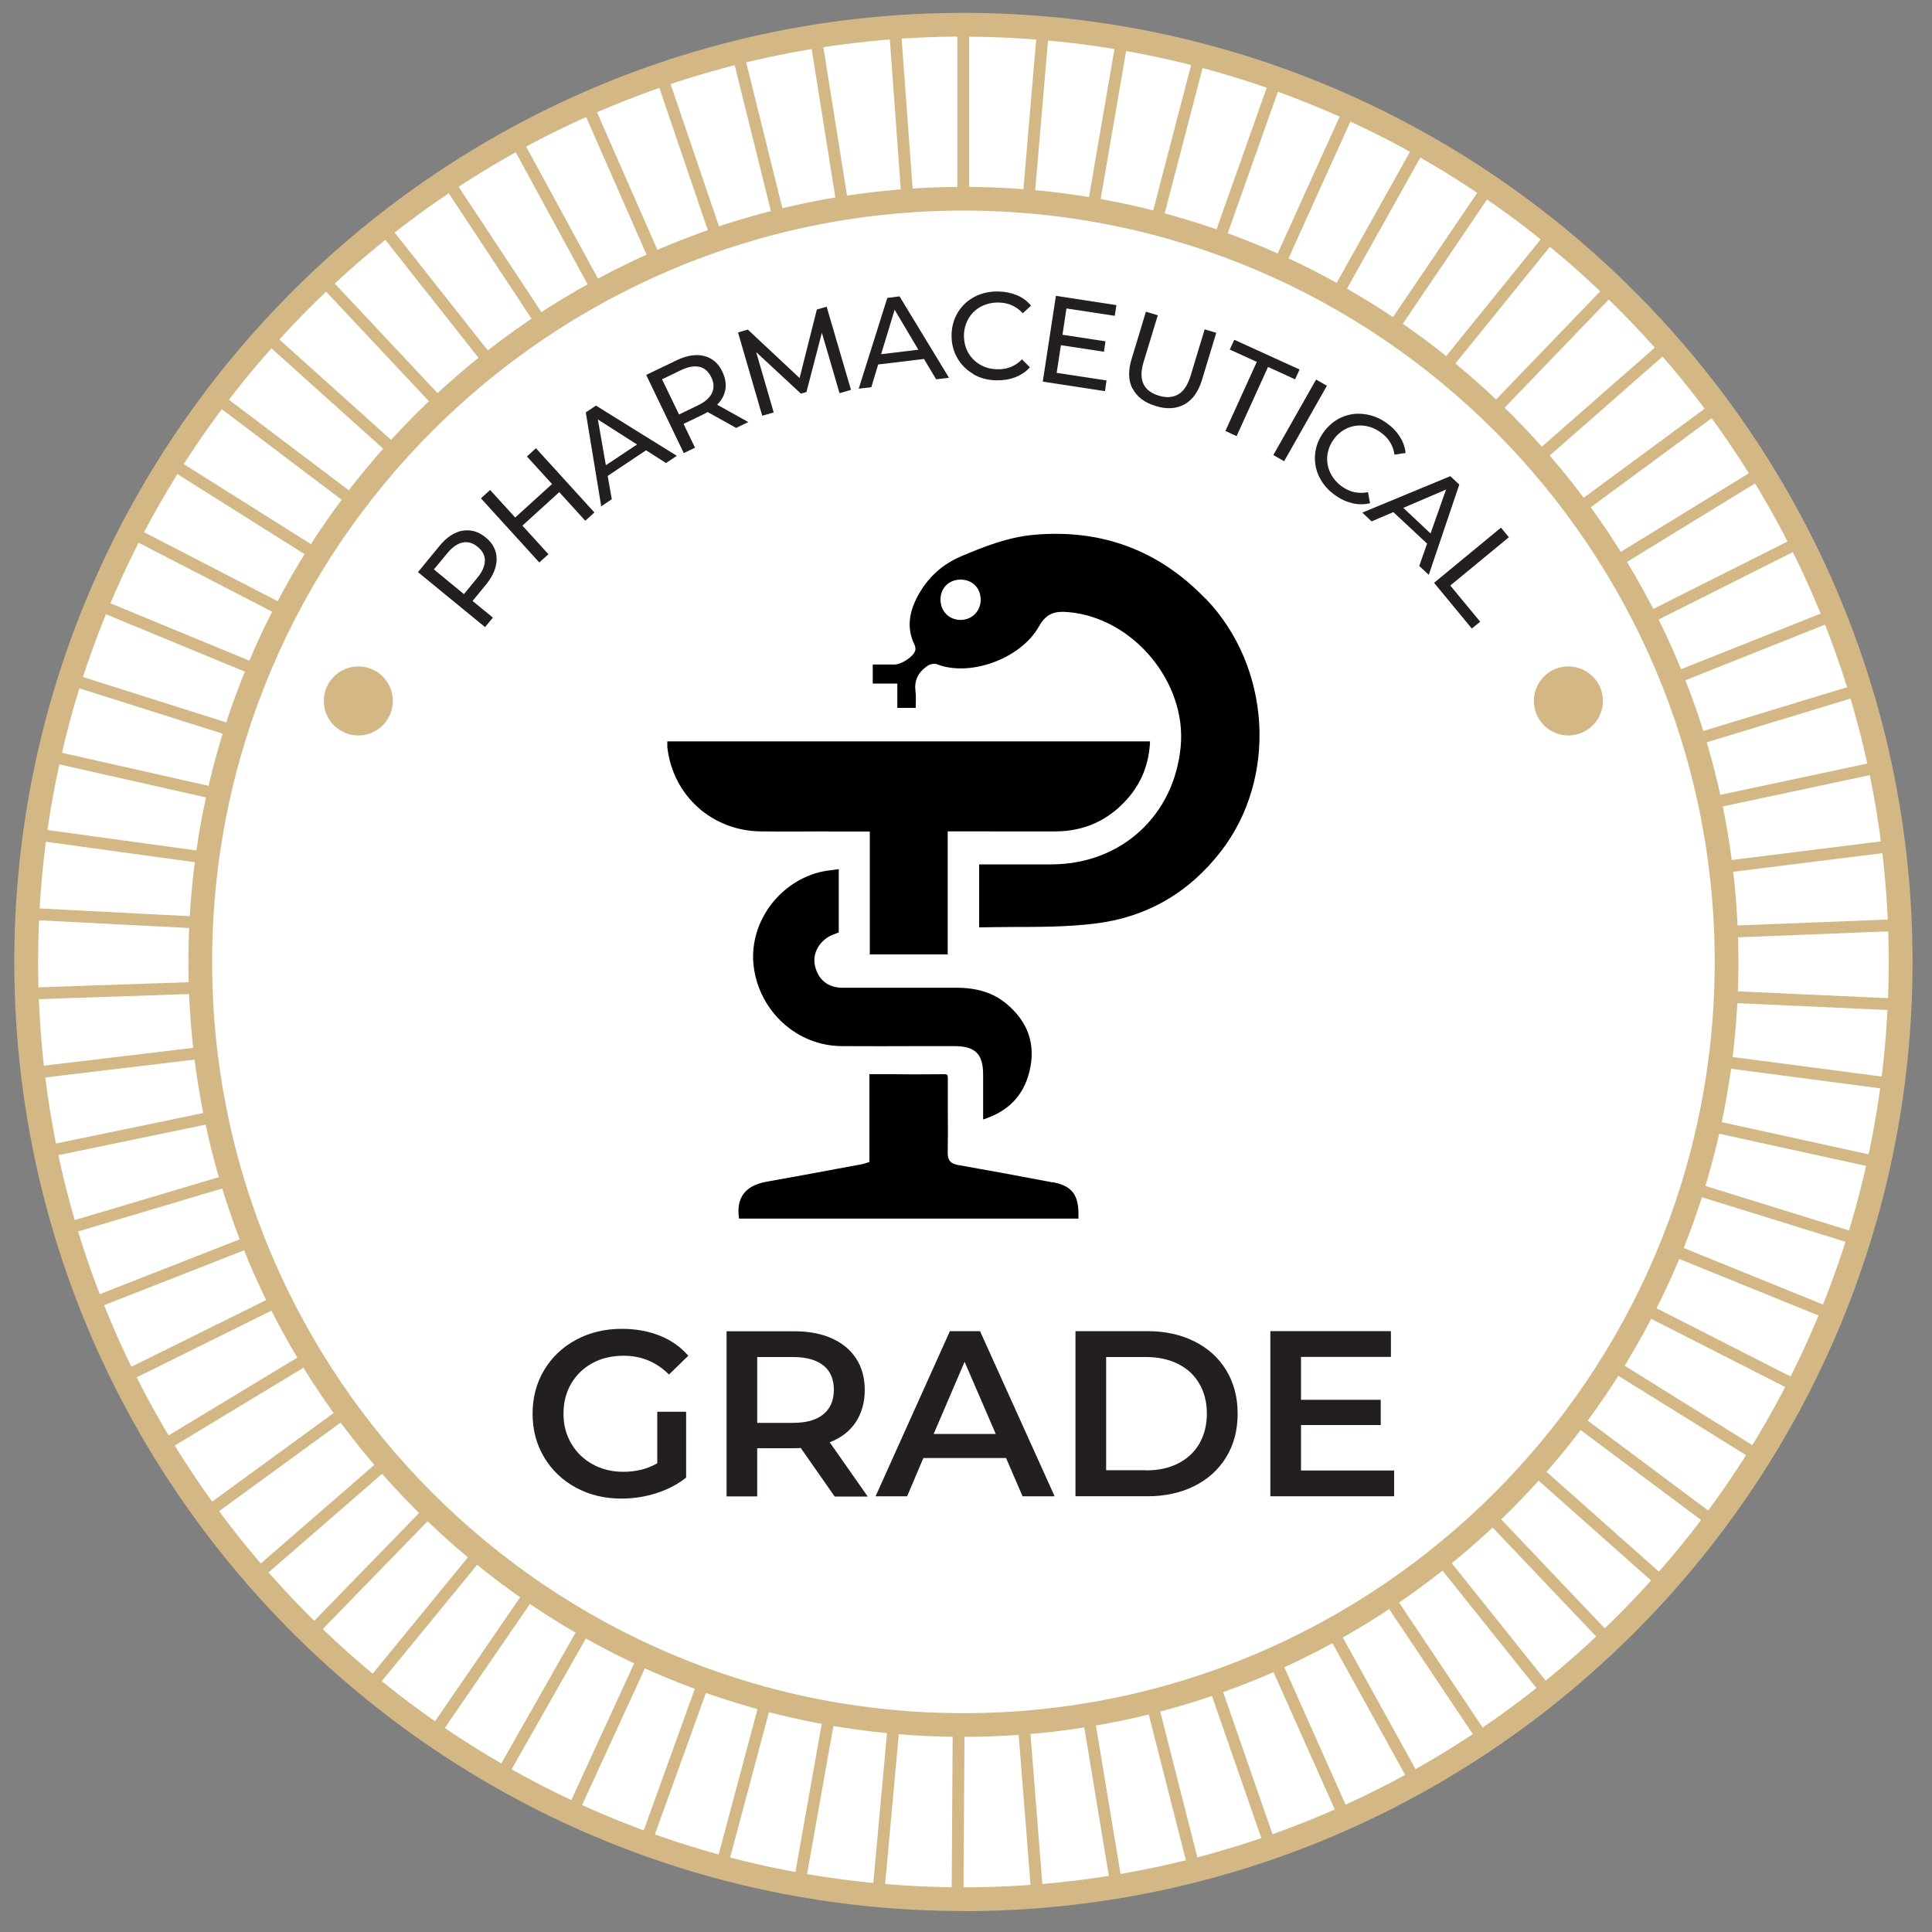 <?xml version="1.0" encoding="UTF-8"?>
<svg id="Layer_1" data-name="Layer 1" xmlns="http://www.w3.org/2000/svg" xmlns:xlink="http://www.w3.org/1999/xlink" viewBox="0 0 150 150">
  <rect x="0" y="0" width="150" height="150" fill="#808080" stroke="none"/>
  <defs>
    <style>
      .cls-1, .cls-2, .cls-3, .cls-4, .cls-5 {
        stroke-width: 0px;
      }

      .cls-2 {
        fill: none;
      }

      .cls-3 {
        fill: #fff;
      }

      .cls-4 {
        fill: #231f20;
      }

      .cls-6 {
        clip-path: url(#clippath);
      }

      .cls-5 {
        fill: #d3b885;
      }
    </style>
    <clipPath id="clippath">
      <path class="cls-2" d="m74.8,1.92C34.61,1.92,2.03,34.5,2.03,74.69s32.58,72.76,72.76,72.76,72.76-32.58,72.76-72.76S114.98,1.92,74.8,1.92Zm0,132.01c-32.72,0-59.25-26.53-59.25-59.25S42.07,15.44,74.8,15.44s59.25,26.53,59.25,59.25-26.53,59.25-59.25,59.25Z"/>
    </clipPath>
  </defs>
  <circle class="cls-3" cx="74.34" cy="74.61" r="72.84"/>
  <g>
    <g>
      <path class="cls-5" d="m74.8,148.37C34.16,148.37,1.11,115.32,1.11,74.69S34.16,1,74.8,1s73.69,33.06,73.69,73.69-33.06,73.69-73.69,73.69Zm0-145.53C35.18,2.85,2.96,35.07,2.96,74.69s32.23,71.84,71.84,71.84,71.84-32.23,71.84-71.84S114.41,2.85,74.8,2.85Zm0,132.01c-33.18,0-60.17-26.99-60.17-60.17S41.62,14.51,74.8,14.51s60.17,26.99,60.17,60.17-26.99,60.17-60.17,60.17Zm0-118.5c-32.16,0-58.33,26.16-58.33,58.33s26.17,58.33,58.33,58.33,58.33-26.16,58.33-58.33-26.16-58.33-58.33-58.33Z"/>
      <g class="cls-6">
        <g>
          <rect class="cls-5" x="74.33" y="-6.46" width=".92" height="81.15"/>
          <rect class="cls-5" x="37.67" y="33.8" width="81.15" height=".92" transform="translate(37.44 109.29) rotate(-85.11)"/>
          <rect class="cls-5" x="41.09" y="34.24" width="81.15" height=".92" transform="translate(33.62 109.29) rotate(-80.23)"/>
          <rect class="cls-5" x="44.46" y="34.96" width="81.15" height=".92" transform="translate(29.31 108.78) rotate(-75.39)"/>
          <rect class="cls-5" x="47.76" y="35.98" width="81.15" height=".92" transform="translate(24.49 107.53) rotate(-70.49)"/>
          <rect class="cls-5" x="50.96" y="37.27" width="81.15" height=".92" transform="translate(19.42 105.57) rotate(-65.65)"/>
          <rect class="cls-5" x="54.04" y="38.82" width="81.15" height=".92" transform="translate(14.13 102.67) rotate(-60.77)"/>
          <rect class="cls-5" x="56.98" y="40.63" width="81.15" height=".92" transform="translate(8.8 98.78) rotate(-55.87)"/>
          <rect class="cls-5" x="59.75" y="42.69" width="81.15" height=".92" transform="translate(3.66 93.98) rotate(-51.01)"/>
          <rect class="cls-5" x="62.34" y="44.97" width="81.15" height=".92" transform="translate(-1.19 88.07) rotate(-46.09)"/>
          <rect class="cls-5" x="64.72" y="47.47" width="81.15" height=".92" transform="translate(-5.47 81.32) rotate(-41.25)"/>
          <rect class="cls-5" x="66.89" y="50.16" width="81.15" height=".92" transform="translate(-9.08 73.59) rotate(-36.37)"/>
          <rect class="cls-5" x="68.81" y="53.02" width="81.15" height=".92" transform="translate(-11.82 65.07) rotate(-31.52)"/>
          <rect class="cls-5" x="70.49" y="56.03" width="81.15" height=".92" transform="translate(-13.54 55.88) rotate(-26.68)"/>
          <rect class="cls-5" x="71.9" y="59.18" width="81.15" height=".92" transform="translate(-14.09 45.86) rotate(-21.72)"/>
          <rect class="cls-5" x="73.05" y="62.44" width="81.15" height=".92" transform="translate(-13.39 35.79) rotate(-16.92)"/>
          <rect class="cls-5" x="73.91" y="65.78" width="81.15" height=".92" transform="translate(-11.29 25.3) rotate(-12.02)"/>
          <rect class="cls-5" x="74.48" y="69.18" width="81.15" height=".92" transform="translate(-7.74 14.79) rotate(-7.11)"/>
          <rect class="cls-5" x="74.76" y="72.62" width="81.15" height=".92" transform="translate(-2.79 4.61) rotate(-2.26)"/>
          <rect class="cls-5" x="114.87" y="35.96" width=".92" height="81.15" transform="translate(33.63 188.26) rotate(-87.39)"/>
          <rect class="cls-5" x="114.56" y="39.4" width=".92" height="81.15" transform="translate(20.76 183.6) rotate(-82.52)"/>
          <rect class="cls-5" x="113.97" y="42.79" width=".92" height="81.15" transform="translate(8.5 177.31) rotate(-77.64)"/>
          <rect class="cls-5" x="113.09" y="46.13" width=".92" height="81.15" transform="translate(-2.9 169.48) rotate(-72.77)"/>
          <rect class="cls-5" x="111.93" y="49.38" width=".92" height="81.15" transform="translate(-13.25 160.23) rotate(-67.9)"/>
          <rect class="cls-5" x="110.49" y="52.52" width=".92" height="81.15" transform="translate(-22.34 149.74) rotate(-63.02)"/>
          <rect class="cls-5" x="108.8" y="55.52" width=".92" height="81.15" transform="translate(-30.03 138.19) rotate(-58.15)"/>
          <rect class="cls-5" x="106.85" y="58.38" width=".92" height="81.15" transform="translate(-36.17 125.79) rotate(-53.27)"/>
          <rect class="cls-5" x="104.67" y="61.05" width=".92" height="81.15" transform="translate(-40.66 112.77) rotate(-48.4)"/>
          <rect class="cls-5" x="102.28" y="63.53" width=".92" height="81.15" transform="translate(-43.45 99.37) rotate(-43.53)"/>
          <rect class="cls-5" x="99.68" y="65.8" width=".92" height="81.15" transform="translate(-44.51 85.84) rotate(-38.65)"/>
          <rect class="cls-5" x="96.89" y="67.84" width=".92" height="81.15" transform="translate(-43.84 72.42) rotate(-33.78)"/>
          <rect class="cls-5" x="93.94" y="69.63" width=".92" height="81.15" transform="translate(-41.51 59.36) rotate(-28.9)"/>
          <rect class="cls-5" x="90.86" y="71.17" width=".92" height="81.15" transform="translate(-37.59 46.87) rotate(-24.03)"/>
          <rect class="cls-5" x="87.65" y="72.44" width=".92" height="81.15" transform="translate(-32.2 35.17) rotate(-19.15)"/>
          <rect class="cls-5" x="84.34" y="73.43" width=".92" height="81.15" transform="translate(-25.5 24.44) rotate(-14.28)"/>
          <rect class="cls-5" x="80.96" y="74.14" width=".92" height="81.15" transform="translate(-17.65 14.85) rotate(-9.41)"/>
          <rect class="cls-5" x="77.54" y="74.56" width=".92" height="81.15" transform="translate(-8.85 6.52) rotate(-4.53)"/>
          <rect class="cls-5" x="33.98" y="114.8" width="81.15" height=".92" transform="translate(-41.18 189.08) rotate(-89.64)"/>
          <rect class="cls-5" x="30.53" y="114.63" width="81.15" height=".92" transform="translate(-49.97 175.46) rotate(-84.79)"/>
          <rect class="cls-5" x="27.11" y="114.17" width="81.15" height=".92" transform="translate(-57.03 161.19) rotate(-79.91)"/>
          <rect class="cls-5" x="23.74" y="113.42" width="81.15" height=".92" transform="translate(-62.31 146.63) rotate(-75.04)"/>
          <rect class="cls-5" x="20.45" y="112.39" width="81.15" height=".92" transform="translate(-65.84 131.96) rotate(-70.16)"/>
          <rect class="cls-5" x="17.26" y="111.08" width="81.15" height=".92" transform="translate(-67.67 117.52) rotate(-65.32)"/>
          <rect class="cls-5" x="14.19" y="109.51" width="81.15" height=".92" transform="translate(-67.91 103.26) rotate(-60.4)"/>
          <rect class="cls-5" x="11.26" y="107.68" width="81.15" height=".92" transform="translate(-66.66 89.69) rotate(-55.54)"/>
          <rect class="cls-5" x="8.5" y="105.61" width="81.15" height=".92" transform="translate(-64.08 76.83) rotate(-50.68)"/>
          <rect class="cls-5" x="5.93" y="103.31" width="81.15" height=".92" transform="translate(-60.31 64.76) rotate(-45.8)"/>
          <rect class="cls-5" x="3.56" y="100.8" width="81.15" height=".92" transform="translate(-55.57 53.72) rotate(-40.96)"/>
          <rect class="cls-5" x="1.41" y="98.1" width="81.15" height=".92" transform="translate(-50 43.64) rotate(-36.09)"/>
          <rect class="cls-5" x="-.5" y="95.22" width="81.15" height=".92" transform="translate(-43.72 34.52) rotate(-31.15)"/>
          <rect class="cls-5" x="-2.16" y="92.2" width="81.15" height=".92" transform="translate(-37.12 26.66) rotate(-26.33)"/>
          <rect class="cls-5" x="-3.55" y="89.04" width="81.15" height=".92" transform="translate(-30.11 19.68) rotate(-21.4)"/>
          <rect class="cls-5" x="-4.67" y="85.78" width="81.15" height=".92" transform="translate(-23.13 13.84) rotate(-16.59)"/>
          <rect class="cls-5" x="-5.52" y="82.43" width="81.15" height=".92" transform="translate(-16.1 8.84) rotate(-11.71)"/>
          <rect class="cls-5" x="-6.07" y="79.03" width="81.15" height=".92" transform="translate(-9.18 4.65) rotate(-6.81)"/>
          <rect class="cls-5" x="-6.33" y="75.59" width="81.15" height=".92" transform="translate(-2.57 1.21) rotate(-1.95)"/>
          <rect class="cls-5" x="33.81" y="32.02" width=".92" height="81.15" transform="translate(-39.99 103.09) rotate(-87.05)"/>
          <rect class="cls-5" x="34.14" y="28.59" width=".92" height="81.15" transform="translate(-38.63 94.02) rotate(-82.18)"/>
          <rect class="cls-5" x="34.75" y="25.19" width=".92" height="81.15" transform="translate(-36.69 85.66) rotate(-77.3)"/>
          <rect class="cls-5" x="35.65" y="21.86" width=".92" height="81.15" transform="translate(-34.31 78.02) rotate(-72.43)"/>
          <rect class="cls-5" x="36.83" y="18.62" width=".92" height="81.15" transform="translate(-31.66 71.06) rotate(-67.55)"/>
          <rect class="cls-5" x="38.28" y="15.49" width=".92" height="81.15" transform="translate(-28.85 64.76) rotate(-62.68)"/>
          <rect class="cls-5" x="40" y="12.49" width=".92" height="81.15" transform="translate(-26.01 59.03) rotate(-57.81)"/>
          <rect class="cls-5" x="41.96" y="9.65" width=".92" height="81.15" transform="translate(-23.23 53.8) rotate(-52.93)"/>
          <rect class="cls-5" x="44.15" y="6.99" width=".92" height="81.15" transform="translate(-20.59 48.96) rotate(-48.06)"/>
          <rect class="cls-5" x="46.57" y="4.53" width=".92" height="81.15" transform="translate(-18.13 44.4) rotate(-43.18)"/>
          <rect class="cls-5" x="49.18" y="2.27" width=".92" height="81.15" transform="translate(-15.87 40) rotate(-38.31)"/>
          <rect class="cls-5" x="51.98" y=".25" width=".92" height="81.15" transform="translate(-13.82 35.65) rotate(-33.44)"/>
          <rect class="cls-5" x="54.93" y="-1.53" width=".92" height="81.15" transform="translate(-11.93 31.24) rotate(-28.56)"/>
          <rect class="cls-5" x="58.03" y="-3.05" width=".92" height="81.15" transform="translate(-10.15 26.66) rotate(-23.69)"/>
          <rect class="cls-5" x="61.25" y="-4.3" width=".92" height="81.15" transform="translate(-8.4 21.84) rotate(-18.81)"/>
          <rect class="cls-5" x="64.56" y="-5.27" width=".92" height="81.15" transform="translate(-6.59 16.7) rotate(-13.94)"/>
          <rect class="cls-5" x="67.94" y="-5.96" width=".92" height="81.15" transform="translate(-4.6 11.21) rotate(-9.06)"/>
          <rect class="cls-5" x="71.37" y="-6.35" width=".92" height="81.15" transform="translate(-2.31 5.34) rotate(-4.19)"/>
        </g>
      </g>
    </g>
    <g>
      <path class="cls-4" d="m35.89,41.21c.64-.12,1.24.05,1.81.51.57.46.85,1.02.86,1.67,0,.65-.27,1.31-.82,1.99l-1.05,1.28,1.58,1.29-.61.74-5.21-4.27,1.67-2.03c.55-.68,1.15-1.07,1.79-1.19Zm1.76,2.33c0-.41-.18-.77-.56-1.08-.38-.31-.77-.42-1.17-.34-.4.08-.8.36-1.19.83l-1.04,1.26,2.33,1.92,1.04-1.27c.39-.47.58-.91.58-1.33Z"/>
      <path class="cls-4" d="m41.62,34.81l4.53,4.98-.71.64-2.02-2.22-2.86,2.6,2.02,2.22-.71.64-4.53-4.98.71-.65,1.95,2.14,2.86-2.6-1.95-2.14.71-.65Z"/>
      <path class="cls-4" d="m50.16,34.96l-2.98,1.99.32,1.81-.82.55-1.2-7.29.79-.53,6.28,3.9-.84.56-1.55-.99Zm-.7-.45l-3.04-1.94.62,3.55,2.42-1.61Z"/>
      <path class="cls-4" d="m57.15,33.22l-2.21-1.23c-.16.09-.28.15-.37.2l-1.5.72.89,1.85-.87.42-2.92-6.07,2.37-1.14c.78-.37,1.49-.49,2.13-.33s1.11.57,1.42,1.23c.22.47.3.92.23,1.36-.07.44-.29.84-.64,1.19l2.42,1.35-.94.45Zm-1.87-2.71c.17-.38.16-.79-.06-1.23s-.52-.71-.92-.8-.88,0-1.43.26l-1.47.71,1.32,2.73,1.47-.71c.55-.26.91-.58,1.09-.96Z"/>
      <path class="cls-4" d="m65.19,30.55l-1.38-4.71-1.2,4.6-.43.12-3.47-3.22,1.36,4.68-.89.26-1.88-6.47.76-.22,4.02,3.76,1.34-5.32.76-.22,1.89,6.46-.89.26Z"/>
      <path class="cls-4" d="m71.73,27.87l-3.55.43-.53,1.76-.98.12,2.22-7.05.95-.12,3.84,6.32-1,.12-.94-1.58Zm-.43-.72l-1.84-3.1-1.05,3.45,2.89-.35Z"/>
      <path class="cls-4" d="m75.56,29.03c-.54-.31-.95-.73-1.25-1.26s-.44-1.12-.43-1.77c.01-.65.18-1.24.49-1.75.32-.52.75-.92,1.3-1.21.55-.29,1.16-.42,1.84-.41.53.01,1,.11,1.44.29s.8.45,1.1.81l-.64.59c-.5-.54-1.12-.82-1.88-.83-.5-.01-.95.1-1.36.31-.41.22-.73.52-.96.91-.23.39-.36.83-.37,1.32,0,.49.1.93.32,1.33.22.4.53.71.93.95s.85.35,1.35.36c.75.02,1.39-.24,1.91-.77l.61.62c-.31.34-.69.6-1.14.77-.44.17-.93.25-1.45.24-.67-.01-1.28-.17-1.81-.48Z"/>
      <path class="cls-4" d="m85.91,29.54l-.12.83-4.83-.74,1.02-6.66,4.7.72-.13.83-3.75-.57-.31,2.04,3.34.51-.12.81-3.34-.51-.33,2.15,3.88.59Z"/>
      <path class="cls-4" d="m87.93,30.19c-.33-.63-.35-1.42-.07-2.33l1.11-3.66.92.28-1.1,3.62c-.42,1.38-.03,2.25,1.18,2.62.59.18,1.09.14,1.51-.1.42-.25.73-.72.95-1.42l1.1-3.63.9.27-1.11,3.66c-.28.92-.74,1.56-1.37,1.9-.63.34-1.37.39-2.23.12-.86-.26-1.45-.71-1.78-1.35Z"/>
      <path class="cls-4" d="m97.58,28.1l-2.1-.96.35-.76,5.07,2.31-.35.76-2.1-.96-2.44,5.37-.87-.4,2.44-5.37Z"/>
      <path class="cls-4" d="m102.18,29.47l.84.48-3.32,5.86-.84-.48,3.32-5.86Z"/>
      <path class="cls-4" d="m102.43,37.04c-.27-.55-.38-1.14-.33-1.74.05-.6.26-1.17.64-1.71.38-.53.84-.93,1.4-1.18s1.14-.34,1.76-.26c.62.07,1.2.3,1.75.69.43.3.77.65,1.02,1.05.26.39.41.82.46,1.28l-.86.13c-.11-.73-.47-1.31-1.09-1.74-.41-.29-.84-.46-1.3-.51-.46-.05-.9.02-1.31.21-.41.19-.76.48-1.04.88-.28.4-.44.82-.48,1.28-.04.45.04.89.24,1.3s.5.77.91,1.06c.61.43,1.28.58,2.01.43l.16.86c-.45.11-.91.11-1.37,0-.46-.11-.91-.31-1.34-.62-.55-.39-.96-.86-1.23-1.42Z"/>
      <path class="cls-4" d="m110.79,42.2l-2.61-2.44-1.69.72-.72-.68,6.83-2.83.7.65-2.37,7.01-.74-.69.61-1.74Zm.28-.79l1.2-3.4-3.32,1.42,2.12,1.99Z"/>
      <path class="cls-4" d="m116.54,40.97l.61.74-4.55,3.75,2.32,2.81-.65.53-2.93-3.55,5.19-4.28Z"/>
    </g>
    <g>
      <circle class="cls-5" cx="27.82" cy="54.42" r="2.68"/>
      <circle class="cls-5" cx="121.77" cy="54.42" r="2.68"/>
    </g>
    <g>
      <path class="cls-1" d="m93.59,46.48c-3.61-3.76-8.08-5.42-13.29-4.96-2.04.18-3.91.92-5.65,1.66-1.51.64-2.62,1.66-3.4,3.1-.73,1.36-.82,2.59-.26,3.75.04.09.13.31.06.5-.16.49-1.09,1.06-1.58,1.06h-1.71v1.48h1.91v1.89h.22c.36,0,.69,0,1.03,0,.06,0,.11,0,.18-.01,0-.09,0-.19,0-.28.01-.35.02-.67-.02-.99-.11-.8.17-1.44.88-1.95.2-.15.54-.25.78-.16,2.58,1.01,6.51-.43,7.92-2.93.6-1.07,1.29-1.21,2.36-1.11,4.99.48,9.11,5.45,8.65,10.42-.5,5.37-4.61,9.13-9.99,9.16-1.12,0-2.23,0-3.35,0h-2.31v4.89c.89-.02,1.78-.02,2.68-.03,2.07,0,4.21-.01,6.28-.26,4.01-.48,7.31-2.37,9.82-5.62,4.41-5.71,3.88-14.33-1.19-19.61Zm-19.01,1.65h-.04c-.88-.02-1.53-.7-1.52-1.59,0-.89.66-1.54,1.56-1.54.44,0,.85.16,1.13.45.29.29.44.71.43,1.16-.02.86-.7,1.52-1.55,1.52Z"/>
      <path class="cls-1" d="m64.34,64.56h3.19s0,9.54,0,9.54h6.05v-9.55h3.25c1.72,0,3.45.01,5.17,0,2.21-.02,4.07-.87,5.53-2.53,1.11-1.26,1.68-2.72,1.76-4.46h-37.48v.02c0,.15,0,.28,0,.42.42,3.77,3.48,6.52,7.28,6.55,1.75.02,3.5.01,5.24,0Z"/>
      <path class="cls-1" d="m76.35,86.91c1.94-.63,3.11-1.84,3.57-3.7.52-2.09-.08-3.86-1.78-5.28-1.01-.84-2.27-1.24-3.86-1.24h-.6c-2.76,0-5.52,0-8.28,0-1.1,0-1.87-.62-2.12-1.68-.22-.91.25-1.85,1.16-2.34.17-.09.34-.15.54-.22.05-.02.09-.03.14-.05v-4.92c-.12.02-.25.03-.37.05-.4.05-.78.1-1.14.19-3.27.85-5.51,4.08-5.09,7.34.45,3.49,3.38,6.14,6.82,6.16,2,.01,4.01.01,6.01,0h2.73c1.64,0,2.25.6,2.25,2.23v3.45Z"/>
      <path class="cls-1" d="m81.73,91.8c-2.95-.56-5.22-.98-7.35-1.35-.59-.11-.81-.37-.8-.96.02-1.01.02-2.01.01-3.02,0-.91,0-1.82,0-2.73,0-.2-.03-.26-.05-.29-.02-.02-.09-.05-.27-.05h-.03c-1.27.01-2.56.02-3.83,0h-1.91v6.82l-.33.1c-.09.03-.18.06-.26.07l-1.89.35c-1.84.34-3.68.69-5.52,1.01-.84.15-1.45.48-1.8.98-.33.47-.44,1.1-.32,1.88h26.35v-.36c0-1.52-.54-2.19-2.01-2.47Z"/>
    </g>
    <g>
      <path class="cls-4" d="m51.02,109.61h2.25v5.11c-.66.53-1.43.93-2.31,1.21-.88.28-1.78.42-2.71.42-1.31,0-2.48-.28-3.53-.85s-1.87-1.35-2.47-2.35-.9-2.13-.9-3.39.3-2.39.9-3.39,1.43-1.79,2.48-2.35c1.06-.57,2.24-.85,3.56-.85,1.07,0,2.05.18,2.93.53.88.35,1.62.87,2.22,1.56l-1.5,1.46c-.98-.98-2.15-1.46-3.53-1.46-.9,0-1.71.19-2.41.57-.7.38-1.25.91-1.65,1.59s-.6,1.46-.6,2.34.2,1.62.6,2.31.95,1.22,1.65,1.61c.7.39,1.5.59,2.39.59,1,0,1.88-.22,2.64-.66v-3.99Z"/>
      <path class="cls-4" d="m64.79,116.17l-2.62-3.75c-.11.01-.28.02-.49.02h-2.89v3.74h-2.38v-12.82h5.27c1.11,0,2.08.18,2.9.55.82.37,1.46.89,1.9,1.58.44.68.66,1.5.66,2.44s-.24,1.79-.7,2.49c-.47.7-1.14,1.22-2.02,1.56l2.95,4.21h-2.56Zm-.86-10.15c-.54-.44-1.33-.66-2.36-.66h-2.78v5.11h2.78c1.04,0,1.82-.22,2.36-.67.54-.45.81-1.08.81-1.9s-.27-1.45-.81-1.89Z"/>
      <path class="cls-4" d="m78.1,113.2h-6.41l-1.26,2.97h-2.45l5.77-12.82h2.34l5.79,12.82h-2.49l-1.28-2.97Zm-.79-1.87l-2.42-5.6-2.4,5.6h4.82Z"/>
      <path class="cls-4" d="m83.5,103.35h5.6c1.37,0,2.58.27,3.64.8,1.06.53,1.89,1.28,2.47,2.25.59.97.88,2.09.88,3.36s-.29,2.39-.88,3.36c-.59.97-1.41,1.72-2.47,2.25-1.06.53-2.28.8-3.64.8h-5.6v-12.82Zm5.49,10.81c.94,0,1.77-.18,2.48-.54.71-.36,1.26-.87,1.65-1.54.38-.67.58-1.44.58-2.32s-.19-1.65-.58-2.32c-.38-.67-.93-1.18-1.65-1.54-.71-.36-1.54-.54-2.48-.54h-3.11v8.79h3.11Z"/>
      <path class="cls-4" d="m108.24,114.17v2h-9.61v-12.82h9.36v2h-6.98v3.33h6.19v1.96h-6.19v3.53h7.23Z"/>
    </g>
  </g>
</svg>